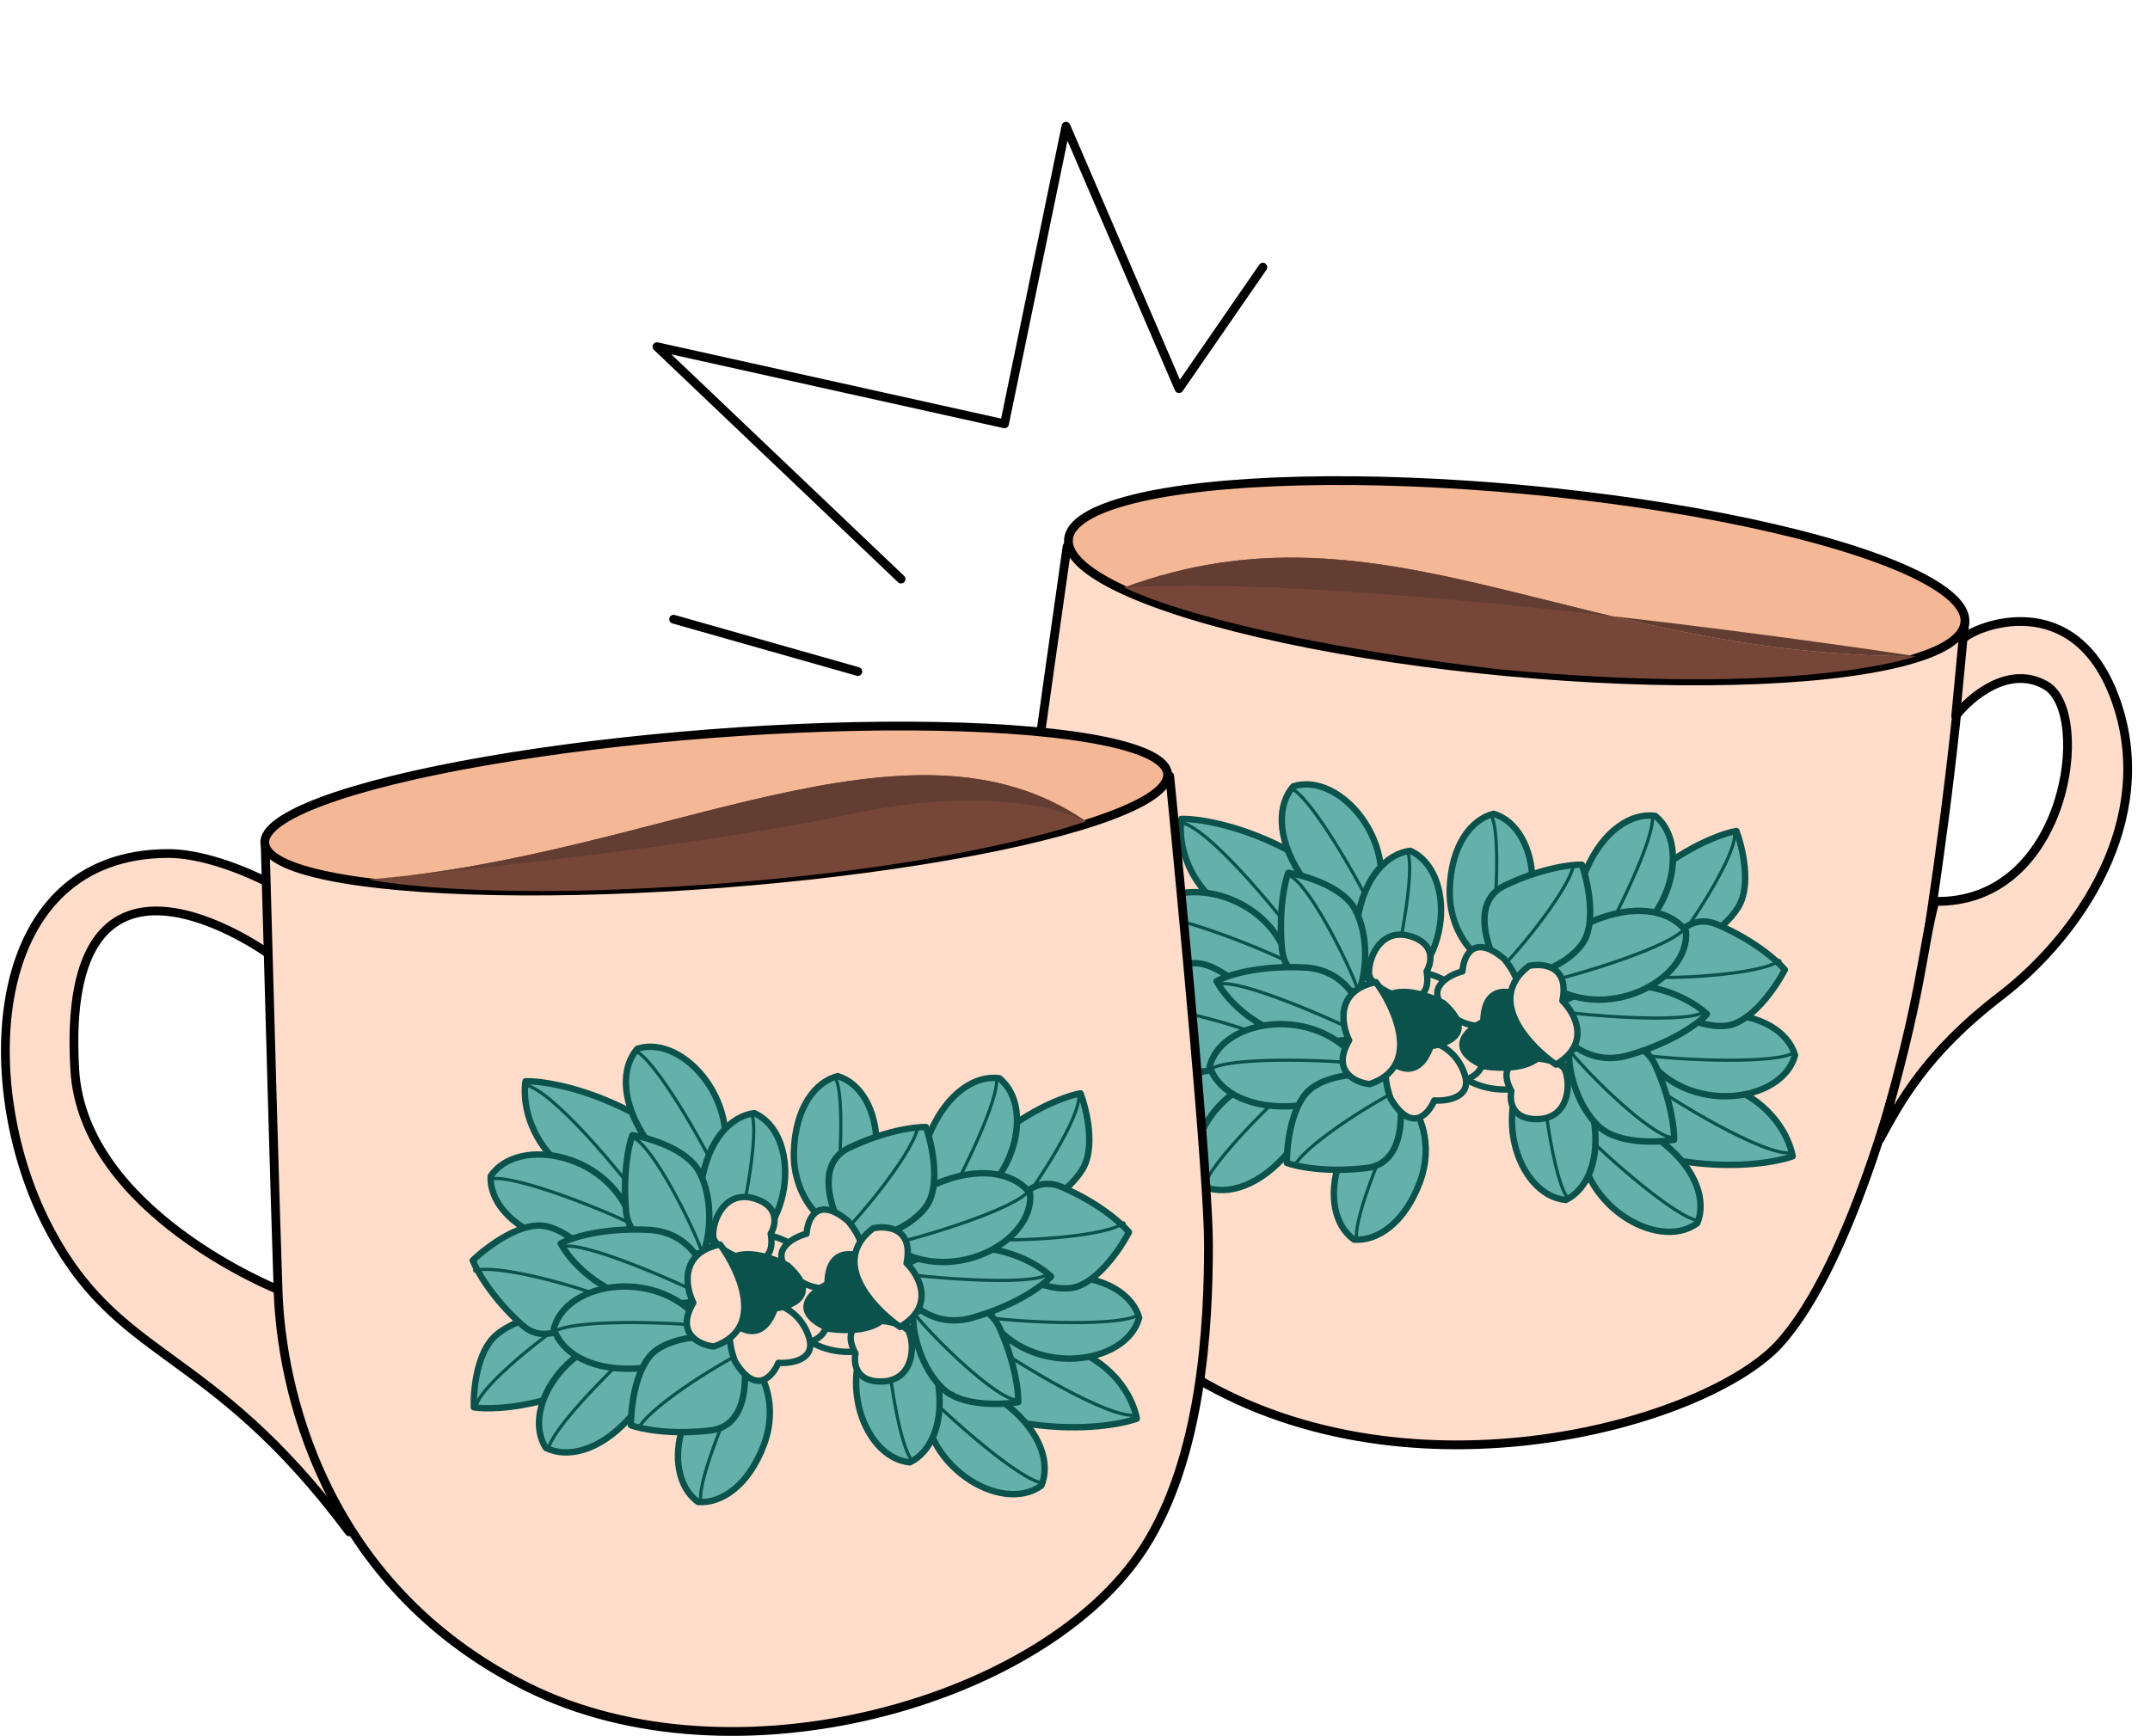 <svg width="858" height="693" viewBox="0 0 858 693" fill="none" xmlns="http://www.w3.org/2000/svg">
<path d="M359.585 231.134L262.158 138.37L400.869 169.165L425.403 50.373L470.507 155.14L503.982 106.644" stroke="black" stroke-width="3.502" stroke-linecap="round" stroke-linejoin="round"/>
<path d="M268.819 247.161L342.35 268.037" stroke="black" stroke-width="3.502" stroke-linecap="round" stroke-linejoin="round"/>
<path d="M400.453 399.443C404.304 370.806 419.148 264.896 425.844 218.087C551.737 277.28 716.356 261.864 784.091 248.161C780.482 299.858 771.115 363.588 766.769 389.002C761.337 420.769 738.982 504.742 710.026 536.41C681.07 568.078 563.985 601.52 477.356 550.094C398.037 503.008 395.64 435.239 400.453 399.443Z" fill="#FFDDCA" stroke="black" stroke-width="3.502" stroke-linejoin="round"/>
<path d="M665.468 344.713C652.779 353.662 660.793 371.761 666.387 379.692C672.732 379.108 687.007 372.93 693.686 362.077C699.029 353.395 695.411 338.201 692.934 331.689C689.066 332.302 678.158 335.763 665.468 344.713Z" fill="#63B1AA" stroke="#0A524B" stroke-width="2.549" stroke-linejoin="round"/>
<path d="M672.136 372.718C676.867 373.136 684.781 371.56 684.781 371.56" stroke="#0A524B" stroke-width="2.549" stroke-linejoin="round" stroke-dasharray="0.03 0.03"/>
<path d="M667.045 378.562C674.725 369.323 692.858 341.479 692.257 332.73" stroke="#0A524B" stroke-width="1.274" stroke-linejoin="round"/>
<path d="M481.032 453.547C495.93 449.17 494.182 429.453 491.446 420.142C485.252 418.648 469.746 419.891 459.924 428.009C452.066 434.504 450.589 450.052 450.833 457.015C454.692 457.683 466.134 457.925 481.032 453.547Z" fill="#63B1AA" stroke="#0A524B" stroke-width="2.549" stroke-linejoin="round"/>
<path d="M483.755 424.888C479.411 422.967 471.412 421.905 471.412 421.905" stroke="#0A524B" stroke-width="2.549" stroke-linejoin="round" stroke-dasharray="0.03 0.03"/>
<path d="M490.459 420.999C480.209 427.267 454.064 447.774 451.811 456.249" stroke="#0A524B" stroke-width="1.274" stroke-linejoin="round"/>
<path d="M672.814 463.712C651.571 460.646 652.233 440.655 655.22 431.043C697.655 424.987 713.024 448.841 715.405 461.525C710.059 463.532 694.056 466.778 672.814 463.712Z" fill="#63B1AA" stroke="#0A524B" stroke-width="2.549" stroke-linejoin="round"/>
<path d="M664.552 438.98C660.987 443.945 662.418 452.165 662.418 452.165" stroke="#0A524B" stroke-width="2.549" stroke-linejoin="round" stroke-dasharray="0.03 0.03"/>
<path d="M656.745 431.473C666.753 438.695 704.329 461.893 715.046 460.101" stroke="#0A524B" stroke-width="1.274" stroke-linejoin="round"/>
<path d="M512.463 338.538C531.581 348.293 524.505 367.002 518.578 375.137C476.458 367.18 469.605 339.644 471.443 326.87C477.15 326.695 493.344 328.784 512.463 338.538Z" fill="#63B1AA" stroke="#0A524B" stroke-width="2.549" stroke-linejoin="round"/>
<path d="M512.305 364.614C517.281 361.064 518.578 352.823 518.578 352.823" stroke="#0A524B" stroke-width="2.549" stroke-linejoin="round" stroke-dasharray="0.03 0.03"/>
<path d="M517.273 374.237C510.13 364.173 482.046 330.094 471.324 328.333" stroke="#0A524B" stroke-width="1.274" stroke-linejoin="round"/>
<path d="M656.456 421.367C673.095 445.529 711.309 440.317 716.348 421.187C713.773 412.274 703.165 404.66 685.715 404.713C669.149 404.763 658.985 414.988 656.456 421.367Z" fill="#63B1AA" stroke="#0A524B" stroke-width="2.549" stroke-linejoin="round"/>
<path d="M657.731 421.363C669.63 423.026 709.225 425.031 716.346 419.912" stroke="#0A524B" stroke-width="1.274" stroke-linejoin="round"/>
<path d="M514.289 383.898C506.333 355.66 468.48 348.267 457.539 364.749C457.102 374.016 464.687 384.644 481.221 390.224C496.918 395.52 509.837 389.12 514.289 383.898Z" fill="#63B1AA" stroke="#0A524B" stroke-width="2.549" stroke-linejoin="round"/>
<path d="M513.082 383.49C502.356 378.078 465.524 363.408 457.133 365.956" stroke="#0A524B" stroke-width="1.274" stroke-linejoin="round"/>
<path d="M685.173 368.957C670.323 362.675 660.822 383.549 657.928 394.771C662.26 400.681 675.874 410.517 688.573 409.451C698.731 408.598 708.604 394.176 712.27 387.072C709.425 383.651 700.023 375.239 685.173 368.957Z" fill="#63B1AA" stroke="#0A524B" stroke-width="2.549" stroke-linejoin="round"/>
<path d="M658.84 390.012C670.834 390.711 704.006 388.778 710.69 383.102" stroke="#0A524B" stroke-width="1.274" stroke-linejoin="round"/>
<path d="M470.2 424.244C482.23 434.98 497.956 418.287 504.316 408.598C502.121 401.606 492.408 387.905 480.044 384.818C470.153 382.348 456.157 392.815 450.395 398.357C451.984 402.512 458.17 413.507 470.2 424.244Z" fill="#63B1AA" stroke="#0A524B" stroke-width="2.549" stroke-linejoin="round"/>
<path d="M501.917 412.807C490.79 408.277 458.768 399.406 450.609 402.623" stroke="#0A524B" stroke-width="1.274" stroke-linejoin="round"/>
<path d="M630.509 450.89C628.358 480.148 661.421 500.005 677.327 488.243C680.898 479.68 677.392 467.102 663.751 456.219C650.802 445.888 636.475 447.499 630.509 450.89Z" fill="#63B1AA" stroke="#0A524B" stroke-width="2.549" stroke-linejoin="round"/>
<path d="M633.479 459.459C632.886 462.246 632.52 466.844 632.52 466.844" stroke="#0A524B" stroke-width="2.549" stroke-linejoin="round" stroke-dasharray="0.03 0.03"/>
<path d="M631.504 451.685C639.742 460.43 669.364 486.78 678.121 487.246" stroke="#0A524B" stroke-width="1.274" stroke-linejoin="round"/>
<path d="M548.374 364.322C559.847 337.322 534.956 307.861 516.107 313.865C509.965 320.817 509.226 333.854 518.627 348.555C527.552 362.512 541.633 365.608 548.374 364.322Z" fill="#63B1AA" stroke="#0A524B" stroke-width="2.549" stroke-linejoin="round"/>
<path d="M548.325 355.253C549.786 352.806 551.616 348.572 551.616 348.572" stroke="#0A524B" stroke-width="2.549" stroke-linejoin="round" stroke-dasharray="0.03 0.03"/>
<path d="M547.686 363.25C542.71 352.314 523.171 317.818 515.032 314.552" stroke="#0A524B" stroke-width="1.274" stroke-linejoin="round"/>
<path d="M614.51 419.961C593.528 440.465 605.161 477.236 624.869 478.951C633.214 474.898 638.914 463.15 635.896 445.963C633.03 429.646 621.226 421.369 614.51 419.961Z" fill="#63B1AA" stroke="#0A524B" stroke-width="2.549" stroke-linejoin="round"/>
<path d="M616.121 436.497C612.356 437.158 607.183 444.536 607.183 444.536" stroke="#0A524B" stroke-width="2.549" stroke-linejoin="round" stroke-dasharray="0.03 0.03"/>
<path d="M614.793 428.934C612.503 430.63 609.185 433.834 609.185 433.834" stroke="#0A524B" stroke-width="2.549" stroke-linejoin="round" stroke-dasharray="0.03 0.03"/>
<path d="M614.731 421.215C615.115 433.223 619.87 472.583 626.125 478.729" stroke="#0A524B" stroke-width="1.274" stroke-linejoin="round"/>
<path d="M553.541 398.759C580.015 386.119 580.865 347.561 562.763 339.581C553.557 340.725 544.372 350.006 541.685 367.249C539.134 383.617 547.637 395.26 553.541 398.759Z" fill="#63B1AA" stroke="#0A524B" stroke-width="2.549" stroke-linejoin="round"/>
<path d="M557.35 382.587C561.128 383.176 568.404 377.861 568.404 377.861" stroke="#0A524B" stroke-width="2.549" stroke-linejoin="round" stroke-dasharray="0.03 0.03"/>
<path d="M556.167 390.173C558.882 389.306 563.057 387.344 563.057 387.344" stroke="#0A524B" stroke-width="2.549" stroke-linejoin="round" stroke-dasharray="0.03 0.03"/>
<path d="M553.736 397.499C557.246 386.009 565.441 347.22 561.503 339.384" stroke="#0A524B" stroke-width="1.274" stroke-linejoin="round"/>
<path d="M660.712 425.449C654.431 411.248 635.11 415.548 626.234 419.474C625.56 425.81 628.811 441.021 638.14 449.703C645.602 456.648 661.211 456.087 668.082 454.939C668.242 451.026 666.992 439.65 660.712 425.449Z" fill="#63B1AA" stroke="#0A524B" stroke-width="2.549" stroke-linejoin="round"/>
<path d="M627.214 420.339C634.763 429.685 658.5 452.937 667.196 454.068" stroke="#0A524B" stroke-width="1.274" stroke-linejoin="round"/>
<path d="M511.577 378.661C512.941 394.129 532.617 396.291 542.284 395.438C544.966 389.658 546.795 374.211 540.766 362.985C535.943 354.003 520.987 349.499 514.113 348.37C512.699 352.022 510.213 363.193 511.577 378.661Z" fill="#63B1AA" stroke="#0A524B" stroke-width="2.549" stroke-linejoin="round"/>
<path d="M541.637 394.303C537.506 383.021 522.538 353.355 514.671 349.48" stroke="#0A524B" stroke-width="1.274" stroke-linejoin="round"/>
<path d="M649.834 421.23C631.765 426.415 620.61 411.594 617.29 403.535C646.278 384.288 671.974 396.326 681.198 404.752C678.272 408.084 667.902 416.045 649.834 421.23Z" fill="#63B1AA" stroke="#0A524B" stroke-width="2.549" stroke-linejoin="round"/>
<path d="M618.712 403.316C630.594 405.089 672.926 408.89 680.094 403.837" stroke="#0A524B" stroke-width="1.274" stroke-linejoin="round"/>
<path d="M520.513 386.164C539.289 387.085 545.067 404.712 545.609 413.411C511.962 422.279 491.524 402.595 485.51 391.645C489.355 389.434 501.738 385.244 520.513 386.164Z" fill="#63B1AA" stroke="#0A524B" stroke-width="2.549" stroke-linejoin="round"/>
<path d="M544.195 413.159C533.519 407.648 494.677 390.395 486.262 392.866" stroke="#0A524B" stroke-width="1.274" stroke-linejoin="round"/>
<path d="M636.472 380.488C665.299 375.041 675.985 337.983 660.527 325.638C651.335 324.389 640.081 331.012 633.073 346.993C626.419 362.164 631.661 375.595 636.472 380.488Z" fill="#63B1AA" stroke="#0A524B" stroke-width="2.549" stroke-linejoin="round"/>
<path d="M644.292 365.828C647.793 367.363 656.188 364.087 656.188 364.087" stroke="#0A524B" stroke-width="2.549" stroke-linejoin="round" stroke-dasharray="0.03 0.03"/>
<path d="M641.209 372.86C644.055 372.716 648.593 371.888 648.593 371.888" stroke="#0A524B" stroke-width="2.549" stroke-linejoin="round" stroke-dasharray="0.03 0.03"/>
<path d="M636.983 379.321C643.316 369.111 661.161 333.709 659.359 325.126" stroke="#0A524B" stroke-width="1.274" stroke-linejoin="round"/>
<path d="M520.018 429.037C490.976 424.894 468.907 456.524 479.556 473.196C487.855 477.343 500.643 474.704 512.432 461.838C523.624 449.624 522.994 435.221 520.018 429.037Z" fill="#63B1AA" stroke="#0A524B" stroke-width="2.549" stroke-linejoin="round"/>
<path d="M507.885 440.392C505.067 437.809 496.064 438.202 496.064 438.202" stroke="#0A524B" stroke-width="2.549" stroke-linejoin="round" stroke-dasharray="0.03 0.03"/>
<path d="M513.074 434.73C510.334 433.947 505.771 433.268 505.771 433.268" stroke="#0A524B" stroke-width="2.549" stroke-linejoin="round" stroke-dasharray="0.03 0.03"/>
<path d="M519.157 429.977C509.869 437.598 481.558 465.352 480.495 474.057" stroke="#0A524B" stroke-width="1.274" stroke-linejoin="round"/>
<path d="M594.237 384.681C618.935 368.849 614.987 330.483 596.034 324.815C587.041 327.094 579.081 337.445 578.558 354.887C578.061 371.446 587.945 381.942 594.237 384.681Z" fill="#63B1AA" stroke="#0A524B" stroke-width="2.549" stroke-linejoin="round"/>
<path d="M596.006 368.161C599.827 368.276 606.387 362.098 606.387 362.098" stroke="#0A524B" stroke-width="2.549" stroke-linejoin="round" stroke-dasharray="0.03 0.03"/>
<path d="M597.588 358.009C601.447 356.85 604.033 355.652 607.969 351.946" stroke="#0A524B" stroke-width="2.549" stroke-linejoin="round" stroke-dasharray="0.03 0.03"/>
<path d="M595.776 375.834C598.362 374.637 602.261 372.172 602.261 372.172" stroke="#0A524B" stroke-width="2.549" stroke-linejoin="round" stroke-dasharray="0.03 0.03"/>
<path d="M594.273 383.407C596.329 371.57 599.64 332.062 594.759 324.776" stroke="#0A524B" stroke-width="1.274" stroke-linejoin="round"/>
<path d="M561.35 438.693C532.866 445.712 524.227 483.3 540.338 494.779C549.586 495.522 560.459 488.293 566.581 471.952C572.393 456.438 566.423 443.315 561.35 438.693Z" fill="#63B1AA" stroke="#0A524B" stroke-width="2.549" stroke-linejoin="round"/>
<path d="M554.346 453.759C550.766 452.418 542.564 456.149 542.564 456.149" stroke="#0A524B" stroke-width="2.549" stroke-linejoin="round" stroke-dasharray="0.03 0.03"/>
<path d="M549.577 462.858C545.55 462.71 542.716 463.01 537.795 465.248" stroke="#0A524B" stroke-width="2.549" stroke-linejoin="round" stroke-dasharray="0.03 0.03"/>
<path d="M557.04 446.569C554.206 446.868 549.721 447.944 549.721 447.944" stroke="#0A524B" stroke-width="2.549" stroke-linejoin="round" stroke-dasharray="0.03 0.03"/>
<path d="M560.904 439.885C555.14 450.427 539.263 486.754 541.532 495.225" stroke="#0A524B" stroke-width="1.274" stroke-linejoin="round"/>
<path d="M616.531 392.146C640.377 409.236 674.56 391.375 672.815 371.67C667.37 364.159 654.809 360.592 638.411 366.558C622.843 372.222 616.748 385.287 616.531 392.146Z" fill="#63B1AA" stroke="#0A524B" stroke-width="2.549" stroke-linejoin="round"/>
<path d="M617.729 391.711C629.487 389.241 667.416 377.703 672.38 370.473" stroke="#0A524B" stroke-width="1.274" stroke-linejoin="round"/>
<path d="M542.655 424.434C525.596 400.566 487.479 406.446 482.774 425.661C485.505 434.527 496.244 441.954 513.691 441.597C530.253 441.257 540.237 430.856 542.655 424.434Z" fill="#63B1AA" stroke="#0A524B" stroke-width="2.549" stroke-linejoin="round"/>
<path d="M541.381 424.461C529.455 423.006 489.831 421.693 482.801 426.935" stroke="#0A524B" stroke-width="1.274" stroke-linejoin="round"/>
<path d="M600.373 353.528C586.003 360.487 594.309 381.007 600.258 390.398C607.318 390.999 623.358 387.252 631.121 377.146C637.331 369.061 633.809 352.43 631.272 345.125C626.96 345.027 614.744 346.57 600.373 353.528Z" fill="#63B1AA" stroke="#0A524B" stroke-width="2.549" stroke-linejoin="round"/>
<path d="M598.267 387.221C606.859 378.824 627.768 352.999 628.072 344.234" stroke="#0A524B" stroke-width="1.274" stroke-linejoin="round"/>
<path d="M545.489 466.199C561.336 464.248 560.093 442.145 557.491 431.337C551.003 428.491 534.611 426.864 524.003 433.925C515.517 439.575 513.486 456.453 513.531 464.186C517.581 465.67 529.642 468.15 545.489 466.199Z" fill="#63B1AA" stroke="#0A524B" stroke-width="2.549" stroke-linejoin="round"/>
<path d="M558.35 434.988C547.508 440.164 519.387 457.865 516.271 466.063" stroke="#0A524B" stroke-width="1.274" stroke-linejoin="round"/>
<path d="M575.346 415.99C564.323 406.273 573.433 399.068 579.366 396.68C603.512 397.071 609.062 422.071 603.537 434.733C585.376 436.426 573.654 423.084 575.346 415.99Z" fill="#FFDDCA" stroke="#0A524B" stroke-width="2.549" stroke-linejoin="round"/>
<path d="M589.329 415.149C596.628 427.903 585.681 431.785 579.296 432.131C556.566 423.973 559.377 398.518 568.691 388.316C586.427 392.571 593.219 408.981 589.329 415.149Z" fill="#FFDDCA" stroke="#0A524B" stroke-width="2.549" stroke-linejoin="round"/>
<path d="M575.488 401.471C581.333 409.188 589.335 409.957 592.606 409.377C613.537 405.666 606.416 390.062 600.239 382.723C587.913 372.327 584.025 381.723 583.621 387.721C578.475 389.089 569.643 393.755 575.488 401.471Z" fill="#FFDDCA"/>
<path d="M613.462 446.707C603.209 446.883 602.316 439.338 603.151 435.543C593.636 418.084 622.009 421.259 624.483 426.974C626.957 432.689 626.278 446.486 613.462 446.707Z" fill="#FFDDCA"/>
<path d="M575.488 401.471C581.333 409.188 589.335 409.957 592.606 409.377C613.537 405.666 606.416 390.062 600.239 382.723C587.913 372.327 584.025 381.723 583.621 387.721C578.475 389.089 569.643 393.755 575.488 401.471Z" stroke="#0A524B" stroke-width="2.549" stroke-linejoin="round"/>
<path d="M613.462 446.707C603.209 446.883 602.316 439.338 603.151 435.543C593.636 418.084 622.009 421.259 624.483 426.974C626.957 432.689 626.278 446.486 613.462 446.707Z" stroke="#0A524B" stroke-width="2.549" stroke-linejoin="round"/>
<path d="M584.511 428.847C581.467 419.658 574.141 416.349 570.858 415.843C549.849 412.604 551.556 429.671 555.035 438.609C563.349 452.426 570.06 444.786 572.377 439.239C577.69 439.604 587.554 438.037 584.511 428.847Z" fill="#FFDDCA"/>
<path d="M563.158 373.781C572.921 376.921 571.332 384.352 569.317 387.674C572.692 407.269 546.86 395.112 546.361 388.904C545.863 382.696 550.955 369.856 563.158 373.781Z" fill="#FFDDCA"/>
<path d="M584.511 428.847C581.467 419.658 574.141 416.349 570.858 415.843C549.849 412.604 551.556 429.671 555.035 438.609C563.349 452.426 570.06 444.786 572.377 439.239C577.69 439.604 587.554 438.037 584.511 428.847Z" stroke="#0A524B" stroke-width="2.549" stroke-linejoin="round"/>
<path d="M563.158 373.781C572.921 376.921 571.332 384.352 569.317 387.674C572.692 407.269 546.86 395.112 546.361 388.904C545.863 382.696 550.955 369.856 563.158 373.781Z" stroke="#0A524B" stroke-width="2.549" stroke-linejoin="round"/>
<path d="M591.96 407.802C592.138 391.94 604.011 395.282 609.925 398.936C628.175 424.888 606.063 427.577 592.725 425.678C576.578 418.832 585.487 410.909 591.96 407.802Z" fill="#0A524B" stroke="#0A524B" stroke-width="2.549" stroke-linejoin="round"/>
<path d="M570.963 417.541C565.677 432.498 555.517 425.505 551.098 420.139C542.194 389.687 563.992 394.274 576.004 400.374C589.08 412.063 578.092 416.689 570.963 417.541Z" fill="#0A524B" stroke="#0A524B" stroke-width="2.549" stroke-linejoin="round"/>
<path d="M623.514 399.466C626.371 385.442 615.817 384.337 610.184 385.538C592.691 398.847 610.037 417.331 620.897 424.91C635.123 416.555 628.569 404.466 623.514 399.466Z" fill="#FFDDCA" stroke="#0A524B" stroke-width="2.549" stroke-linejoin="round"/>
<path d="M538.406 415.254C531.179 427.606 540.812 432.056 546.531 432.737C567.383 425.781 556.925 402.69 549.09 392.014C532.931 395.333 535.234 408.89 538.406 415.254Z" fill="#FFDDCA" stroke="#0A524B" stroke-width="2.549" stroke-linejoin="round"/>
<ellipse cx="605.265" cy="231.815" rx="179.636" ry="36.526" transform="rotate(5.309 605.265 231.815)" fill="#F5B896" stroke="black" stroke-width="3.502" stroke-linejoin="round"/>
<path d="M798.331 397.545C768.184 420.671 757.996 440.439 750.156 454.801C767.439 395.582 766.713 380.513 772.138 359.771C825.12 360.922 834.975 284.484 816.579 273.671C801.862 265.021 786.371 278.138 780.465 285.778L783.393 254.978C787.731 250.211 828.306 233.268 844.57 280.136C860.834 327.004 830.39 372.953 798.331 397.545Z" fill="#FFDDCA" stroke="black" stroke-width="3.502" stroke-linejoin="round"/>
<path d="M764.603 261.934C764.603 261.934 718.988 278.626 597.276 267.058C483.128 253.31 448.658 234.495 448.658 234.495C551.94 196.343 627.998 261.935 764.603 261.934Z" fill="#764738"/>
<path d="M764.603 261.934C764.603 261.934 548.073 228.571 448.658 234.495C551.94 196.342 627.998 261.935 764.603 261.934Z" fill="#633D32"/>
<path d="M67.172 340.683C85.28 340.683 107.134 352.327 107.134 352.327V380.688C107.134 380.688 23.402 320.099 29.848 427.096C33.265 483.817 111.001 514.757 111.001 514.757C111.001 514.757 135.924 601.557 139.362 611.44C82.641 535.382 46.546 544.406 18.185 487.684C-10.176 430.963 -5.065 340.683 67.172 340.683Z" fill="#FFDDCA" stroke="black" stroke-width="3.502" stroke-linejoin="round"/>
<path d="M111.002 516.003C109.971 487.127 107.135 385.373 105.846 338.105C239.914 375.232 402.343 334.667 466.799 309.744C471.956 361.309 482.269 470.884 482.269 496.667C482.269 528.895 479.69 581.749 456.486 617.844C416.95 679.344 292.768 714.528 210.264 673.276C127.761 632.024 112.291 552.099 111.002 516.003Z" fill="#FFDDCA" stroke="black" stroke-width="3.502" stroke-linejoin="round"/>
<path d="M403.73 449.435C391.04 458.384 399.055 476.483 404.648 484.414C410.993 483.83 425.268 477.652 431.947 466.799C437.29 458.117 433.672 442.923 431.196 436.411C427.328 437.023 416.419 440.485 403.73 449.435Z" fill="#63B1AA" stroke="#0A524B" stroke-width="2.549" stroke-linejoin="round"/>
<path d="M410.397 477.44C415.128 477.858 423.042 476.282 423.042 476.282" stroke="#0A524B" stroke-width="2.549" stroke-linejoin="round" stroke-dasharray="0.03 0.03"/>
<path d="M405.306 483.284C412.986 474.045 431.119 446.201 430.518 437.452" stroke="#0A524B" stroke-width="1.274" stroke-linejoin="round"/>
<path d="M219.294 558.27C234.192 553.892 232.444 534.175 229.708 524.864C223.514 523.37 208.009 524.613 198.186 532.731C190.328 539.226 188.851 554.775 189.095 561.737C192.954 562.406 204.396 562.647 219.294 558.27Z" fill="#63B1AA" stroke="#0A524B" stroke-width="2.549" stroke-linejoin="round"/>
<path d="M222.016 529.61C217.673 527.689 209.674 526.627 209.674 526.627" stroke="#0A524B" stroke-width="2.549" stroke-linejoin="round" stroke-dasharray="0.03 0.03"/>
<path d="M228.721 525.721C218.471 531.988 192.326 552.495 190.073 560.971" stroke="#0A524B" stroke-width="1.274" stroke-linejoin="round"/>
<path d="M411.076 568.434C389.833 565.368 390.496 545.377 393.482 535.765C435.917 529.709 451.286 553.564 453.667 566.248C448.321 568.254 432.319 571.5 411.076 568.434Z" fill="#63B1AA" stroke="#0A524B" stroke-width="2.549" stroke-linejoin="round"/>
<path d="M402.814 543.702C399.249 548.667 400.68 556.887 400.68 556.887" stroke="#0A524B" stroke-width="2.549" stroke-linejoin="round" stroke-dasharray="0.03 0.03"/>
<path d="M395.008 536.195C405.016 543.416 442.592 566.615 453.309 564.823" stroke="#0A524B" stroke-width="1.274" stroke-linejoin="round"/>
<path d="M250.726 443.26C269.844 453.015 262.769 471.724 256.841 479.859C214.721 471.902 207.868 444.366 209.706 431.592C215.414 431.417 231.608 433.506 250.726 443.26Z" fill="#63B1AA" stroke="#0A524B" stroke-width="2.549" stroke-linejoin="round"/>
<path d="M250.568 469.336C255.544 465.787 256.841 457.545 256.841 457.545" stroke="#0A524B" stroke-width="2.549" stroke-linejoin="round" stroke-dasharray="0.03 0.03"/>
<path d="M255.535 478.959C248.392 468.895 220.307 434.816 209.585 433.055" stroke="#0A524B" stroke-width="1.274" stroke-linejoin="round"/>
<path d="M394.718 526.089C411.356 550.251 449.57 545.038 454.61 525.909C452.035 516.996 441.427 509.382 423.977 509.435C407.411 509.485 397.247 519.71 394.718 526.089Z" fill="#63B1AA" stroke="#0A524B" stroke-width="2.549" stroke-linejoin="round"/>
<path d="M395.993 526.085C407.892 527.748 447.487 529.753 454.607 524.634" stroke="#0A524B" stroke-width="1.274" stroke-linejoin="round"/>
<path d="M252.55 488.62C244.594 460.383 206.742 452.99 195.801 469.472C195.364 478.738 202.948 489.367 219.483 494.946C235.179 500.243 248.098 493.843 252.55 488.62Z" fill="#63B1AA" stroke="#0A524B" stroke-width="2.549" stroke-linejoin="round"/>
<path d="M251.343 488.213C240.617 482.801 203.785 468.131 195.394 470.679" stroke="#0A524B" stroke-width="1.274" stroke-linejoin="round"/>
<path d="M423.434 473.68C408.584 467.398 399.083 488.272 396.189 499.494C400.521 505.404 414.135 515.24 426.833 514.174C436.992 513.321 446.864 498.899 450.53 491.794C447.686 488.374 438.284 479.962 423.434 473.68Z" fill="#63B1AA" stroke="#0A524B" stroke-width="2.549" stroke-linejoin="round"/>
<path d="M397.101 494.735C409.095 495.433 442.266 493.501 448.951 487.825" stroke="#0A524B" stroke-width="1.274" stroke-linejoin="round"/>
<path d="M208.462 528.966C220.492 539.702 236.218 523.009 242.577 513.32C240.383 506.329 230.669 492.627 218.306 489.54C208.415 487.07 194.419 497.537 188.657 503.079C190.246 507.235 196.432 518.23 208.462 528.966Z" fill="#63B1AA" stroke="#0A524B" stroke-width="2.549" stroke-linejoin="round"/>
<path d="M240.179 517.53C229.051 513 197.029 504.129 188.871 507.345" stroke="#0A524B" stroke-width="1.274" stroke-linejoin="round"/>
<path d="M368.77 555.612C366.62 584.87 399.683 604.727 415.589 592.964C419.159 584.402 415.654 571.824 402.013 560.941C389.063 550.61 374.736 552.221 368.77 555.612Z" fill="#63B1AA" stroke="#0A524B" stroke-width="2.549" stroke-linejoin="round"/>
<path d="M371.741 564.181C371.148 566.968 370.781 571.566 370.781 571.566" stroke="#0A524B" stroke-width="2.549" stroke-linejoin="round" stroke-dasharray="0.03 0.03"/>
<path d="M369.766 556.407C378.004 565.153 407.626 591.503 416.383 591.969" stroke="#0A524B" stroke-width="1.274" stroke-linejoin="round"/>
<path d="M286.634 469.045C298.107 442.044 273.217 412.583 254.367 418.587C248.225 425.54 247.487 438.576 256.888 453.278C265.813 467.234 279.893 470.33 286.634 469.045Z" fill="#63B1AA" stroke="#0A524B" stroke-width="2.549" stroke-linejoin="round"/>
<path d="M286.587 459.975C288.047 457.529 289.877 453.294 289.877 453.294" stroke="#0A524B" stroke-width="2.549" stroke-linejoin="round" stroke-dasharray="0.03 0.03"/>
<path d="M285.948 467.972C280.972 457.037 261.433 422.54 253.294 419.274" stroke="#0A524B" stroke-width="1.274" stroke-linejoin="round"/>
<path d="M352.771 524.682C331.79 545.187 343.423 581.958 363.131 583.673C371.476 579.619 377.176 567.872 374.157 550.685C371.292 534.368 359.488 526.091 352.771 524.682Z" fill="#63B1AA" stroke="#0A524B" stroke-width="2.549" stroke-linejoin="round"/>
<path d="M354.382 541.219C350.617 541.88 345.443 549.258 345.443 549.258" stroke="#0A524B" stroke-width="2.549" stroke-linejoin="round" stroke-dasharray="0.03 0.03"/>
<path d="M353.054 533.657C350.765 535.353 347.446 538.556 347.446 538.556" stroke="#0A524B" stroke-width="2.549" stroke-linejoin="round" stroke-dasharray="0.03 0.03"/>
<path d="M352.992 525.937C353.375 537.945 358.131 577.305 364.386 583.452" stroke="#0A524B" stroke-width="1.274" stroke-linejoin="round"/>
<path d="M291.801 503.481C318.275 490.841 319.125 452.283 301.023 444.303C291.817 445.448 282.633 454.729 279.946 471.971C277.395 488.339 285.898 499.982 291.801 503.481Z" fill="#63B1AA" stroke="#0A524B" stroke-width="2.549" stroke-linejoin="round"/>
<path d="M295.61 487.309C299.387 487.898 306.664 482.583 306.664 482.583" stroke="#0A524B" stroke-width="2.549" stroke-linejoin="round" stroke-dasharray="0.03 0.03"/>
<path d="M294.428 494.896C297.143 494.029 301.317 492.067 301.317 492.067" stroke="#0A524B" stroke-width="2.549" stroke-linejoin="round" stroke-dasharray="0.03 0.03"/>
<path d="M291.996 502.222C295.506 490.732 303.701 451.943 299.763 444.107" stroke="#0A524B" stroke-width="1.274" stroke-linejoin="round"/>
<path d="M398.972 530.171C392.691 515.971 373.37 520.271 364.494 524.196C363.82 530.532 367.072 545.744 376.4 554.425C383.863 561.37 399.471 560.81 406.343 559.661C406.503 555.749 405.253 544.372 398.972 530.171Z" fill="#63B1AA" stroke="#0A524B" stroke-width="2.549" stroke-linejoin="round"/>
<path d="M365.473 525.062C373.022 534.408 396.76 557.66 405.456 558.79" stroke="#0A524B" stroke-width="1.274" stroke-linejoin="round"/>
<path d="M249.839 483.383C251.203 498.85 270.879 501.012 280.546 500.16C283.228 494.38 285.057 478.933 279.028 467.706C274.204 458.725 259.249 454.221 252.375 453.091C250.961 456.744 248.475 467.915 249.839 483.383Z" fill="#63B1AA" stroke="#0A524B" stroke-width="2.549" stroke-linejoin="round"/>
<path d="M279.899 499.025C275.768 487.743 260.8 458.077 252.933 454.202" stroke="#0A524B" stroke-width="1.274" stroke-linejoin="round"/>
<path d="M388.096 525.952C370.027 531.137 358.872 516.316 355.553 508.257C384.541 489.01 410.236 501.049 419.46 509.474C416.534 512.806 406.164 520.767 388.096 525.952Z" fill="#63B1AA" stroke="#0A524B" stroke-width="2.549" stroke-linejoin="round"/>
<path d="M356.974 508.038C368.857 509.811 411.189 513.612 418.357 508.559" stroke="#0A524B" stroke-width="1.274" stroke-linejoin="round"/>
<path d="M258.775 490.886C277.55 491.807 283.329 509.434 283.871 518.133C250.224 527.001 229.785 507.317 223.772 496.367C227.617 494.156 240 489.966 258.775 490.886Z" fill="#63B1AA" stroke="#0A524B" stroke-width="2.549" stroke-linejoin="round"/>
<path d="M282.456 517.881C271.78 512.369 232.937 495.117 224.523 497.587" stroke="#0A524B" stroke-width="1.274" stroke-linejoin="round"/>
<path d="M374.734 485.21C403.561 479.763 414.247 442.705 398.789 430.36C389.596 429.111 378.343 435.734 371.335 451.715C364.681 466.886 369.923 480.317 374.734 485.21Z" fill="#63B1AA" stroke="#0A524B" stroke-width="2.549" stroke-linejoin="round"/>
<path d="M382.554 470.55C386.055 472.085 394.449 468.809 394.449 468.809" stroke="#0A524B" stroke-width="2.549" stroke-linejoin="round" stroke-dasharray="0.03 0.03"/>
<path d="M379.471 477.582C382.317 477.438 386.854 476.61 386.854 476.61" stroke="#0A524B" stroke-width="2.549" stroke-linejoin="round" stroke-dasharray="0.03 0.03"/>
<path d="M375.245 484.043C381.578 473.833 399.423 438.431 397.621 429.848" stroke="#0A524B" stroke-width="1.274" stroke-linejoin="round"/>
<path d="M258.279 533.76C229.236 529.617 207.167 561.247 217.817 577.918C226.115 582.066 238.903 579.427 250.692 566.561C261.884 554.347 261.255 539.943 258.279 533.76Z" fill="#63B1AA" stroke="#0A524B" stroke-width="2.549" stroke-linejoin="round"/>
<path d="M246.146 545.114C243.327 542.531 234.325 542.925 234.325 542.925" stroke="#0A524B" stroke-width="2.549" stroke-linejoin="round" stroke-dasharray="0.03 0.03"/>
<path d="M251.335 539.452C248.595 538.669 244.032 537.99 244.032 537.99" stroke="#0A524B" stroke-width="2.549" stroke-linejoin="round" stroke-dasharray="0.03 0.03"/>
<path d="M257.417 534.7C248.13 542.321 219.819 570.075 218.756 578.78" stroke="#0A524B" stroke-width="1.274" stroke-linejoin="round"/>
<path d="M332.498 489.403C357.196 473.571 353.248 435.206 334.295 429.537C325.303 431.817 317.343 442.167 316.819 459.61C316.322 476.168 326.206 486.664 332.498 489.403Z" fill="#63B1AA" stroke="#0A524B" stroke-width="2.549" stroke-linejoin="round"/>
<path d="M334.267 472.883C338.088 472.998 344.648 466.82 344.648 466.82" stroke="#0A524B" stroke-width="2.549" stroke-linejoin="round" stroke-dasharray="0.03 0.03"/>
<path d="M335.848 462.731C339.708 461.572 342.294 460.375 346.229 456.668" stroke="#0A524B" stroke-width="2.549" stroke-linejoin="round" stroke-dasharray="0.03 0.03"/>
<path d="M334.039 480.557C336.624 479.36 340.523 476.894 340.523 476.894" stroke="#0A524B" stroke-width="2.549" stroke-linejoin="round" stroke-dasharray="0.03 0.03"/>
<path d="M332.535 488.129C334.59 476.292 337.901 436.785 333.02 429.499" stroke="#0A524B" stroke-width="1.274" stroke-linejoin="round"/>
<path d="M299.611 543.416C271.126 550.435 262.487 588.023 278.599 599.502C287.846 600.245 298.719 593.015 304.841 576.674C310.653 561.161 304.683 548.038 299.611 543.416Z" fill="#63B1AA" stroke="#0A524B" stroke-width="2.549" stroke-linejoin="round"/>
<path d="M292.608 558.481C289.028 557.14 280.826 560.871 280.826 560.871" stroke="#0A524B" stroke-width="2.549" stroke-linejoin="round" stroke-dasharray="0.03 0.03"/>
<path d="M287.837 567.581C283.81 567.433 280.976 567.732 276.055 569.971" stroke="#0A524B" stroke-width="2.549" stroke-linejoin="round" stroke-dasharray="0.03 0.03"/>
<path d="M295.3 551.291C292.466 551.59 287.981 552.666 287.981 552.666" stroke="#0A524B" stroke-width="2.549" stroke-linejoin="round" stroke-dasharray="0.03 0.03"/>
<path d="M299.164 544.607C293.4 555.149 277.523 591.476 279.792 599.947" stroke="#0A524B" stroke-width="1.274" stroke-linejoin="round"/>
<path d="M354.791 496.869C378.636 513.958 412.819 496.098 411.075 476.392C405.63 468.881 393.069 465.315 376.67 471.281C361.102 476.944 355.008 490.01 354.791 496.869Z" fill="#63B1AA" stroke="#0A524B" stroke-width="2.549" stroke-linejoin="round"/>
<path d="M355.989 496.434C367.747 493.964 405.676 482.425 410.64 475.195" stroke="#0A524B" stroke-width="1.274" stroke-linejoin="round"/>
<path d="M280.916 529.156C263.857 505.289 225.74 511.168 221.036 530.383C223.766 539.249 234.505 546.676 251.952 546.319C268.515 545.98 278.498 535.579 280.916 529.156Z" fill="#63B1AA" stroke="#0A524B" stroke-width="2.549" stroke-linejoin="round"/>
<path d="M279.643 529.183C267.717 527.728 228.093 526.415 221.062 531.658" stroke="#0A524B" stroke-width="1.274" stroke-linejoin="round"/>
<path d="M338.635 458.25C324.264 465.209 332.571 485.729 338.52 495.12C345.579 495.722 361.62 491.974 369.383 481.868C375.593 473.783 372.071 457.152 369.534 449.847C365.222 449.749 353.006 451.292 338.635 458.25Z" fill="#63B1AA" stroke="#0A524B" stroke-width="2.549" stroke-linejoin="round"/>
<path d="M336.53 491.944C345.122 483.546 366.03 457.721 366.335 448.957" stroke="#0A524B" stroke-width="1.274" stroke-linejoin="round"/>
<path d="M283.752 570.921C299.599 568.97 298.356 546.867 295.754 536.06C289.266 533.213 272.874 531.586 262.266 538.648C253.78 544.297 251.749 561.175 251.794 568.908C255.844 570.392 267.905 572.873 283.752 570.921Z" fill="#63B1AA" stroke="#0A524B" stroke-width="2.549" stroke-linejoin="round"/>
<path d="M296.613 539.71C285.771 544.887 257.65 562.588 254.534 570.785" stroke="#0A524B" stroke-width="1.274" stroke-linejoin="round"/>
<path d="M313.61 520.713C302.587 510.996 311.696 503.79 317.629 501.402C341.775 501.793 347.326 526.793 341.8 539.455C323.639 541.149 311.917 527.806 313.61 520.713Z" fill="#FFDDCA" stroke="#0A524B" stroke-width="2.549" stroke-linejoin="round"/>
<path d="M327.592 519.872C334.891 532.625 323.944 536.507 317.558 536.854C294.829 528.695 297.639 503.241 306.954 493.038C324.69 497.293 331.481 513.703 327.592 519.872Z" fill="#FFDDCA" stroke="#0A524B" stroke-width="2.549" stroke-linejoin="round"/>
<path d="M313.75 506.193C319.595 513.91 327.597 514.679 330.868 514.099C351.799 510.388 344.678 494.784 338.502 487.445C326.175 477.049 322.287 486.445 321.884 492.443C316.737 493.812 307.906 498.477 313.75 506.193Z" fill="#FFDDCA"/>
<path d="M351.724 551.429C341.471 551.606 340.578 544.06 341.413 540.265C331.898 522.806 360.271 525.981 362.745 531.696C365.22 537.411 364.541 551.208 351.724 551.429Z" fill="#FFDDCA"/>
<path d="M313.75 506.193C319.595 513.91 327.597 514.679 330.868 514.099C351.799 510.388 344.678 494.784 338.502 487.445C326.175 477.049 322.287 486.445 321.884 492.443C316.737 493.812 307.906 498.477 313.75 506.193Z" stroke="#0A524B" stroke-width="2.549" stroke-linejoin="round"/>
<path d="M351.724 551.429C341.471 551.606 340.578 544.06 341.413 540.265C331.898 522.806 360.271 525.981 362.745 531.696C365.22 537.411 364.541 551.208 351.724 551.429Z" stroke="#0A524B" stroke-width="2.549" stroke-linejoin="round"/>
<path d="M322.774 533.57C319.731 524.381 312.404 521.071 309.122 520.565C288.112 517.326 289.819 534.393 293.298 543.332C301.612 557.148 308.324 549.509 310.64 543.962C315.953 544.326 325.817 542.759 322.774 533.57Z" fill="#FFDDCA"/>
<path d="M301.421 478.503C311.184 481.643 309.595 489.074 307.58 492.397C310.955 511.992 285.123 499.834 284.624 493.626C284.126 487.418 289.219 474.579 301.421 478.503Z" fill="#FFDDCA"/>
<path d="M322.774 533.57C319.731 524.381 312.404 521.071 309.122 520.565C288.112 517.326 289.819 534.393 293.298 543.332C301.612 557.148 308.324 549.509 310.64 543.962C315.953 544.326 325.817 542.759 322.774 533.57Z" stroke="#0A524B" stroke-width="2.549" stroke-linejoin="round"/>
<path d="M301.421 478.503C311.184 481.643 309.595 489.074 307.58 492.397C310.955 511.992 285.123 499.834 284.624 493.626C284.126 487.418 289.219 474.579 301.421 478.503Z" stroke="#0A524B" stroke-width="2.549" stroke-linejoin="round"/>
<path d="M330.222 512.524C330.4 496.662 342.273 500.004 348.187 503.657C366.438 529.61 344.325 532.299 330.987 530.4C314.84 523.554 323.749 515.63 330.222 512.524Z" fill="#0A524B" stroke="#0A524B" stroke-width="2.549" stroke-linejoin="round"/>
<path d="M309.224 522.263C303.939 537.22 293.779 530.227 289.359 524.861C280.456 494.409 302.254 498.996 314.266 505.096C327.342 516.785 316.353 521.411 309.224 522.263Z" fill="#0A524B" stroke="#0A524B" stroke-width="2.549" stroke-linejoin="round"/>
<path d="M361.777 504.188C364.634 490.164 354.08 489.059 348.447 490.26C330.954 503.569 348.3 522.053 359.16 529.631C373.386 521.277 366.832 509.188 361.777 504.188Z" fill="#FFDDCA" stroke="#0A524B" stroke-width="2.549" stroke-linejoin="round"/>
<path d="M276.668 519.975C269.441 532.328 279.074 536.778 284.794 537.459C305.645 530.503 295.188 507.412 287.353 496.736C271.193 500.055 273.497 513.612 276.668 519.975Z" fill="#FFDDCA" stroke="#0A524B" stroke-width="2.549" stroke-linejoin="round"/>
<ellipse cx="285.811" cy="322.731" rx="180.681" ry="29.976" transform="rotate(-4.395 285.811 322.731)" fill="#F5B896" stroke="black" stroke-width="3.502" stroke-linejoin="round"/>
<path d="M433.342 327.833C433.342 327.833 387.601 344.972 288.107 352.618C188.613 360.264 147.158 351.038 147.158 351.038C263.178 342.014 362.441 278.847 433.342 327.833Z" fill="#764738"/>
<path d="M433.342 327.833C433.342 327.833 403.692 311.075 337.947 325.255C272.202 339.436 147.158 351.038 147.158 351.038C263.179 342.014 362.441 278.847 433.342 327.833Z" fill="#633D32"/>
</svg>
